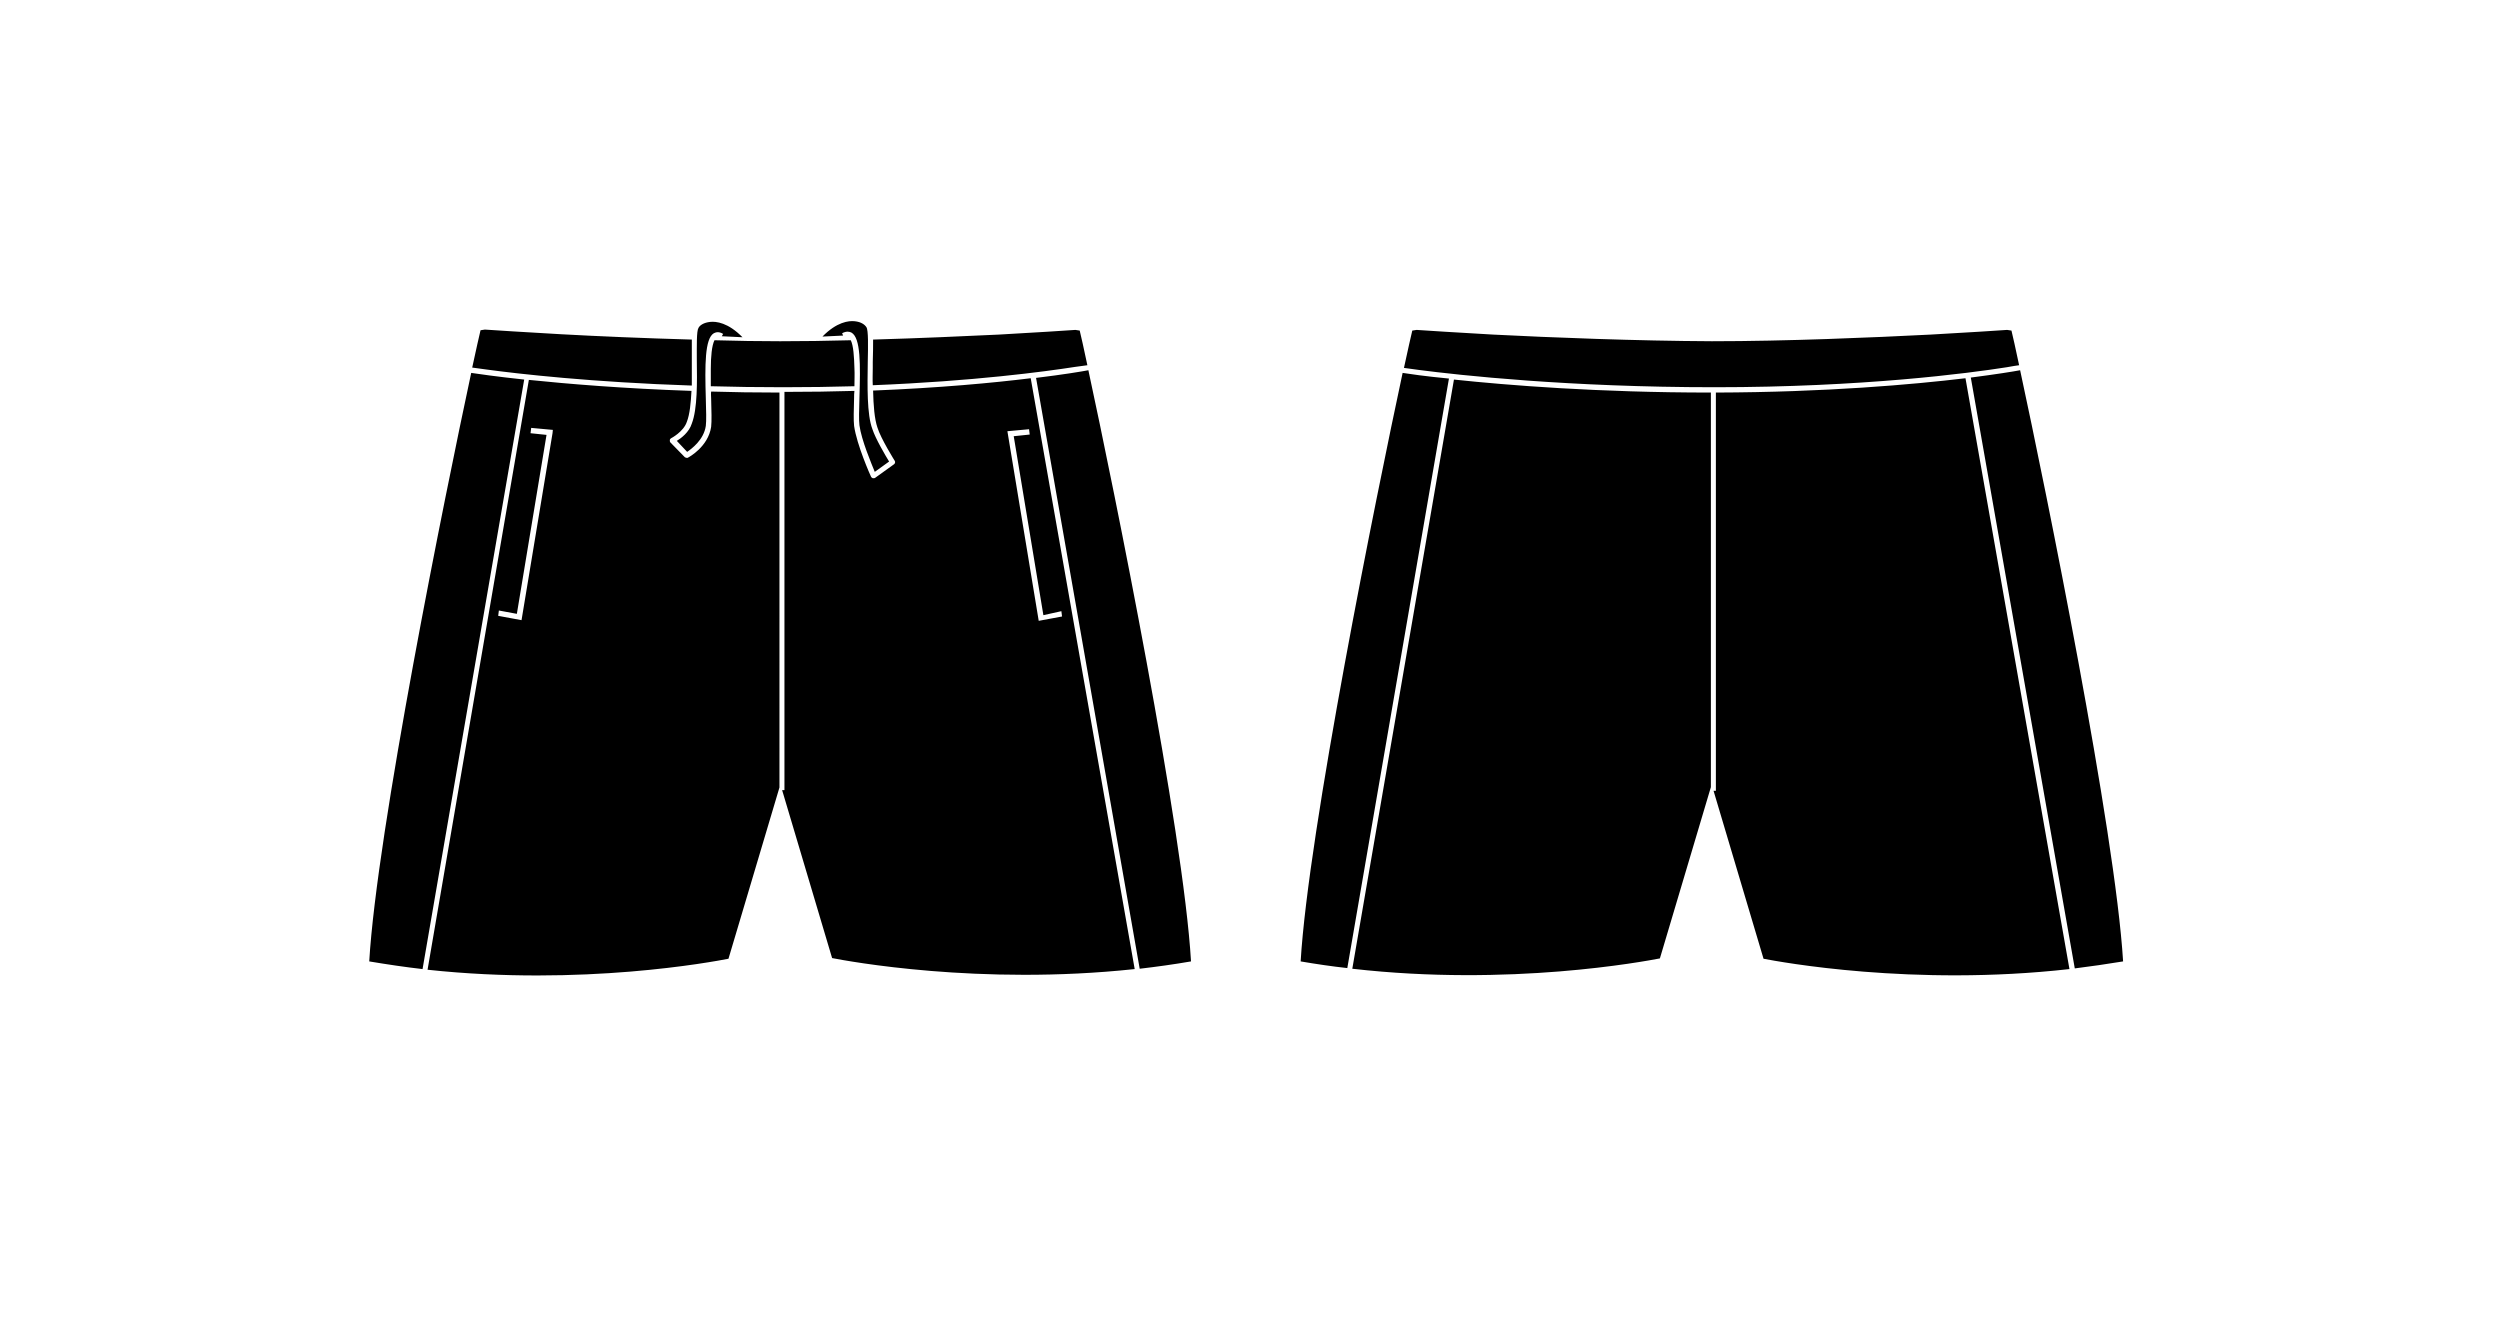 <?xml version="1.0" encoding="utf-8"?>
<!-- Generator: Adobe Illustrator 25.3.0, SVG Export Plug-In . SVG Version: 6.00 Build 0)  -->
<svg version="1.1" id="Layer_1" xmlns="http://www.w3.org/2000/svg" xmlns:xlink="http://www.w3.org/1999/xlink" x="0px" y="0px"
	 viewBox="0 0 750.2 400.1" style="enable-background:new 0 0 750.2 400.1;" xml:space="preserve">
<path d="M262,117.2c0.1,4.4,0.4,8.5,1.3,11.1c1,3.3,5.2,10,5.2,10c0.2,0.3,0.1,0.8-0.2,1l-5.7,4.1c-0.1,0.1-0.3,0.1-0.5,0.1
	c-0.1,0-0.1,0-0.2,0c-0.2-0.1-0.4-0.2-0.5-0.4c-0.2-0.4-4.3-9.6-5.1-15.3c-0.2-1.7-0.1-4.8,0-8.5c0-0.6,0-1.3,0.1-2
	c-6.6,0.2-13.6,0.3-21,0.3v119.5h-0.7l15,50.4c4.6,0.9,44.2,8.3,90.8,3.3l-31.2-177.3C298,114.9,281.9,116.4,262,117.2z
	 M318.5,183.4l0.1,0.8l0.1,0.8l-7,1.3l-9.4-56.9l6.5-0.6l0.1,0.8l0.1,0.8l-4.8,0.5l8.9,53.7L318.5,183.4z M310.9,113.4L342,290.7
	c5.1-0.6,10.2-1.3,15.4-2.2c-2.3-39.3-23-141.3-30.8-177.4C324.5,111.5,319.1,112.4,310.9,113.4z M326.3,109.6
	c-1.1-5.2-1.9-8.8-2.3-10.4l-1.3-0.2c-3.2,0.2-11.7,0.8-22.9,1.4c-10.5,0.5-23.9,1.1-37.8,1.5c0,1.8,0,4-0.1,6.7c0,0.6,0,1.2,0,1.8
	c0,1.7-0.1,3.5,0,5.2c30.2-1.2,51.7-4.1,60.7-5.5C324.3,109.9,325.5,109.7,326.3,109.6z M141.4,111.9
	c-7.9,36.8-28.3,137.6-30.6,176.6c5.4,0.9,10.7,1.7,16,2.3l30.5-176.9C148.9,113,143.4,112.2,141.4,111.9z M213.4,119.6
	c0.1,3.7,0.2,6.8,0,8.5c-0.9,6-6.7,9.1-6.9,9.2c-0.1,0.1-0.2,0.1-0.4,0.1s-0.4-0.1-0.6-0.2l-4.3-4.4c-0.2-0.2-0.2-0.4-0.2-0.7
	s0.2-0.5,0.4-0.6c0,0,3.7-1.9,4.7-4.9c0.9-2.3,1.2-5.7,1.4-9.3c-20.4-0.7-37.2-2.1-48.8-3.3l-30.4,177c46.4,5,85.7-2.4,90.3-3.3
	l15.3-51.4V117.8c-7.2,0-14-0.1-20.5-0.3C213.3,118.2,213.4,118.9,213.4,119.6z M165.8,130l-9.3,56.1l-7-1.3l0.1-0.8l0.1-0.8l5.4,1
	l8.9-53.7l-4.8-0.5l0.1-0.8l0.1-0.8l6.5,0.6L165.8,130z M213.3,110.7c0,1.7,0,3.5,0,5.2c6.9,0.2,14.1,0.3,21.7,0.3
	c7.5,0,14.6-0.1,21.4-0.3c0-1.7,0.1-3.6,0-5.4c-0.1-3.5-0.3-6.8-1.1-8.4c-7.2,0.2-14.3,0.3-21.2,0.3c-6.4,0-13-0.1-19.7-0.3
	C213.6,103.7,213.3,107,213.3,110.7z M207.6,115.7c0-1.7,0-3.4,0-5c0-0.9,0-1.8,0-2.7c0-2.5,0-4.5,0-6.1c-14.3-0.4-28.3-1-39.2-1.6
	c-11.1-0.6-19.6-1.2-22.9-1.4l-1.3,0.2c-0.4,1.7-1.3,5.6-2.5,11.2c0.9,0.1,2.4,0.3,4.4,0.6C155.7,112.2,177.6,114.7,207.6,115.7z
	 M223.9,101.2L223.9,101.2L223.9,101.2z M203.1,132.3l3.1,3.3c1.3-0.9,5-3.6,5.6-7.8c0.2-1.5,0.1-4.6,0-8.2
	c-0.3-10.1-0.3-18,2.4-19.6c0.6-0.3,1.5-0.6,2.8,0.2l-0.4,0.7l0,0l6.2,0.3c-4.3-4.4-7.9-4.8-9.7-4.6c-1.9,0.2-3.1,1-3.5,1.8
	c-0.6,0.9-0.5,5.4-0.5,9.7c0.1,6.5,0.2,14.6-1.5,19C206.8,129.7,204.4,131.5,203.1,132.3z M252.7,100c1.3-0.7,2.2-0.5,2.8-0.2
	c2.8,1.6,2.7,9.5,2.4,19.6c-0.1,3.6-0.2,6.7,0,8.2c0.6,4.5,3.6,11.5,4.6,14l4.3-3.1c-1.1-1.8-4.1-6.9-5-9.7
	c-1.7-4.4-1.5-13.1-1.4-20.2c0.1-4.7,0.2-9.5-0.4-10.4c-0.5-0.8-1.6-1.6-3.5-1.8c-1.8-0.2-5.4,0.2-9.7,4.6l6.2-0.3L252.7,100z
	 M514.9,117.8v119.5h-0.7l15,50.4c4.7,0.9,44.7,8.4,91.8,3.1l-31.2-177.3C573.9,115.4,547.9,117.7,514.9,117.8z M606.2,111.1
	c-2.1,0.4-7.1,1.2-14.8,2.2l31.2,177.3c4.8-0.6,9.6-1.3,14.5-2.1C634.7,249.2,614,147.2,606.2,111.1z M420.9,111.9
	c-7.9,36.8-28.3,137.6-30.6,176.6c4.7,0.8,9.4,1.5,14,2l30.5-176.9C427.5,112.9,422.8,112.2,420.9,111.9z M405.8,290.7
	c47.3,5.4,87.6-2.2,92.3-3.1l15.3-51.4V117.8c-33.9,0-61-2.2-77.1-3.9L405.8,290.7z M514.6,116.2c44.4,0,76.2-4.2,87.6-6
	c1.6-0.3,2.9-0.5,3.7-0.6c-1.1-5.2-1.9-8.8-2.3-10.4l-1.3-0.2c-3.2,0.2-11.7,0.8-22.9,1.4c-17.7,0.9-43.4,2-65.7,2
	c-22.4-0.1-48.1-1.1-65.7-2c-11.1-0.6-19.6-1.2-22.9-1.4l-1.3,0.2c-0.4,1.7-1.3,5.6-2.5,11.2c0.9,0.1,2.4,0.3,4.4,0.6
	C438,112.6,470.7,116.2,514.6,116.2z"/>
</svg>
